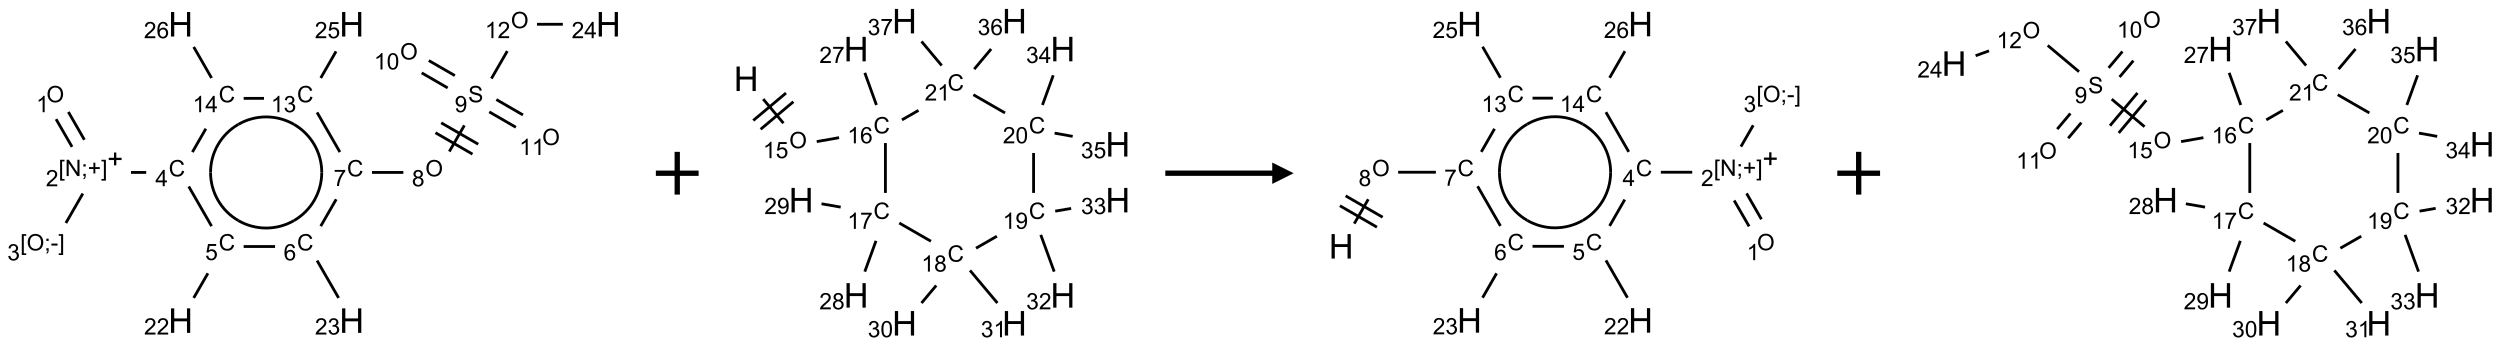 <?xml version="1.0" encoding="UTF-8"?>
<svg xmlns="http://www.w3.org/2000/svg" xmlns:xlink="http://www.w3.org/1999/xlink" width="1169" height="162" viewBox="0 0 1169 162">
<defs>
<g>
<g id="glyph-0-0">
<path d="M 1.332 0 L 1.332 -6.668 L 6.668 -6.668 L 6.668 0 Z M 1.5 -0.168 L 6.5 -0.168 L 6.5 -6.5 L 1.5 -6.5 Z M 1.5 -0.168 "/>
</g>
<g id="glyph-0-1">
<path d="M 0.516 -3.719 C 0.516 -4.984 0.855 -5.977 1.535 -6.695 C 2.215 -7.414 3.094 -7.77 4.172 -7.77 C 4.875 -7.77 5.512 -7.602 6.078 -7.266 C 6.645 -6.93 7.074 -6.461 7.371 -5.855 C 7.668 -5.254 7.816 -4.57 7.816 -3.809 C 7.816 -3.035 7.66 -2.34 7.348 -1.73 C 7.035 -1.117 6.594 -0.656 6.02 -0.34 C 5.449 -0.027 4.828 0.129 4.168 0.129 C 3.449 0.129 2.805 -0.043 2.238 -0.391 C 1.672 -0.738 1.246 -1.211 0.953 -1.812 C 0.66 -2.414 0.516 -3.047 0.516 -3.719 Z M 1.559 -3.703 C 1.559 -2.781 1.805 -2.059 2.301 -1.527 C 2.793 -1 3.414 -0.734 4.16 -0.734 C 4.922 -0.734 5.547 -1 6.039 -1.535 C 6.531 -2.07 6.777 -2.828 6.777 -3.812 C 6.777 -4.434 6.672 -4.977 6.461 -5.441 C 6.25 -5.902 5.945 -6.262 5.539 -6.52 C 5.133 -6.773 4.68 -6.902 4.176 -6.902 C 3.461 -6.902 2.848 -6.656 2.332 -6.164 C 1.816 -5.672 1.559 -4.852 1.559 -3.703 Z M 1.559 -3.703 "/>
</g>
<g id="glyph-0-2">
<path d="M 3.973 0 L 3.035 0 L 3.035 -5.973 C 2.809 -5.758 2.516 -5.543 2.148 -5.328 C 1.781 -5.113 1.453 -4.953 1.16 -4.844 L 1.16 -5.75 C 1.684 -5.996 2.145 -6.297 2.535 -6.645 C 2.93 -6.996 3.207 -7.336 3.371 -7.668 L 3.973 -7.668 Z M 3.973 0 "/>
</g>
<g id="glyph-0-3">
<path d="M 0.723 2.121 L 0.723 -7.637 L 2.793 -7.637 L 2.793 -6.859 L 1.66 -6.859 L 1.66 1.344 L 2.793 1.344 L 2.793 2.121 Z M 0.723 2.121 "/>
</g>
<g id="glyph-0-4">
<path d="M 0.812 0 L 0.812 -7.637 L 1.848 -7.637 L 5.859 -1.641 L 5.859 -7.637 L 6.828 -7.637 L 6.828 0 L 5.793 0 L 1.781 -6 L 1.781 0 Z M 0.812 0 "/>
</g>
<g id="glyph-0-5">
<path d="M 0.949 -4.465 L 0.949 -5.531 L 2.016 -5.531 L 2.016 -4.465 Z M 0.949 0 L 0.949 -1.066 L 2.016 -1.066 L 2.016 0 C 2.016 0.391 1.945 0.711 1.809 0.949 C 1.668 1.191 1.449 1.379 1.145 1.512 L 0.887 1.109 C 1.082 1.023 1.23 0.895 1.324 0.727 C 1.418 0.559 1.469 0.316 1.48 0 Z M 0.949 0 "/>
</g>
<g id="glyph-0-6">
<path d="M 2.672 -1.234 L 2.672 -3.328 L 0.594 -3.328 L 0.594 -4.203 L 2.672 -4.203 L 2.672 -6.281 L 3.559 -6.281 L 3.559 -4.203 L 5.637 -4.203 L 5.637 -3.328 L 3.559 -3.328 L 3.559 -1.234 Z M 2.672 -1.234 "/>
</g>
<g id="glyph-0-7">
<path d="M 2.27 2.121 L 0.203 2.121 L 0.203 1.344 L 1.332 1.344 L 1.332 -6.859 L 0.203 -6.859 L 0.203 -7.637 L 2.27 -7.637 Z M 2.27 2.121 "/>
</g>
<g id="glyph-0-8">
<path d="M 5.371 -0.902 L 5.371 0 L 0.324 0 C 0.316 -0.227 0.352 -0.441 0.434 -0.652 C 0.562 -0.996 0.766 -1.332 1.051 -1.668 C 1.332 -2 1.742 -2.387 2.277 -2.824 C 3.105 -3.504 3.668 -4.043 3.957 -4.441 C 4.25 -4.84 4.395 -5.215 4.395 -5.566 C 4.395 -5.938 4.262 -6.254 3.996 -6.508 C 3.73 -6.762 3.387 -6.891 2.957 -6.891 C 2.508 -6.891 2.145 -6.754 1.875 -6.484 C 1.605 -6.215 1.469 -5.84 1.465 -5.359 L 0.5 -5.457 C 0.566 -6.176 0.812 -6.727 1.246 -7.102 C 1.676 -7.477 2.254 -7.668 2.98 -7.668 C 3.711 -7.668 4.293 -7.465 4.719 -7.059 C 5.145 -6.652 5.359 -6.148 5.359 -5.547 C 5.359 -5.242 5.297 -4.941 5.172 -4.645 C 5.047 -4.352 4.84 -4.039 4.551 -3.715 C 4.262 -3.387 3.777 -2.938 3.105 -2.371 C 2.543 -1.898 2.18 -1.578 2.02 -1.41 C 1.859 -1.242 1.73 -1.07 1.625 -0.902 Z M 5.371 -0.902 "/>
</g>
<g id="glyph-0-9">
<path d="M 0.34 -2.293 L 0.34 -3.234 L 3.219 -3.234 L 3.219 -2.293 Z M 0.34 -2.293 "/>
</g>
<g id="glyph-0-10">
<path d="M 0.449 -2.016 L 1.387 -2.141 C 1.492 -1.609 1.676 -1.227 1.934 -0.992 C 2.191 -0.758 2.508 -0.641 2.879 -0.641 C 3.32 -0.641 3.695 -0.793 3.996 -1.098 C 4.301 -1.402 4.453 -1.781 4.453 -2.234 C 4.453 -2.664 4.312 -3.02 4.031 -3.301 C 3.75 -3.578 3.391 -3.719 2.957 -3.719 C 2.781 -3.719 2.562 -3.684 2.297 -3.613 L 2.402 -4.438 C 2.465 -4.43 2.516 -4.426 2.551 -4.426 C 2.949 -4.426 3.312 -4.531 3.629 -4.738 C 3.949 -4.949 4.109 -5.27 4.109 -5.703 C 4.109 -6.047 3.992 -6.332 3.762 -6.559 C 3.527 -6.785 3.227 -6.895 2.859 -6.895 C 2.496 -6.895 2.191 -6.781 1.949 -6.551 C 1.707 -6.324 1.547 -5.98 1.48 -5.52 L 0.543 -5.688 C 0.656 -6.316 0.918 -6.805 1.324 -7.148 C 1.73 -7.492 2.234 -7.668 2.84 -7.668 C 3.254 -7.668 3.641 -7.578 3.988 -7.398 C 4.34 -7.219 4.609 -6.977 4.793 -6.668 C 4.98 -6.359 5.074 -6.031 5.074 -5.684 C 5.074 -5.352 4.984 -5.051 4.809 -4.781 C 4.629 -4.512 4.367 -4.297 4.02 -4.137 C 4.473 -4.031 4.824 -3.816 5.074 -3.488 C 5.324 -3.16 5.449 -2.75 5.449 -2.254 C 5.449 -1.59 5.203 -1.023 4.719 -0.559 C 4.234 -0.098 3.617 0.137 2.875 0.137 C 2.203 0.137 1.648 -0.062 1.207 -0.465 C 0.762 -0.863 0.512 -1.379 0.449 -2.016 Z M 0.449 -2.016 "/>
</g>
<g id="glyph-0-11">
<path d="M 6.27 -2.676 L 7.281 -2.422 C 7.07 -1.594 6.688 -0.961 6.137 -0.523 C 5.586 -0.086 4.914 0.129 4.121 0.129 C 3.297 0.129 2.629 -0.039 2.113 -0.371 C 1.598 -0.707 1.203 -1.191 0.934 -1.828 C 0.664 -2.465 0.531 -3.145 0.531 -3.875 C 0.531 -4.672 0.684 -5.363 0.988 -5.957 C 1.293 -6.547 1.723 -6.996 2.285 -7.305 C 2.844 -7.613 3.461 -7.766 4.137 -7.766 C 4.898 -7.766 5.543 -7.57 6.062 -7.184 C 6.582 -6.793 6.945 -6.246 7.152 -5.543 L 6.156 -5.309 C 5.98 -5.863 5.723 -6.266 5.387 -6.52 C 5.051 -6.773 4.625 -6.902 4.113 -6.902 C 3.527 -6.902 3.039 -6.762 2.645 -6.48 C 2.25 -6.199 1.973 -5.82 1.812 -5.348 C 1.652 -4.871 1.574 -4.383 1.574 -3.879 C 1.574 -3.23 1.668 -2.664 1.855 -2.18 C 2.047 -1.695 2.34 -1.332 2.738 -1.094 C 3.137 -0.855 3.57 -0.734 4.035 -0.734 C 4.602 -0.734 5.082 -0.898 5.473 -1.223 C 5.867 -1.551 6.133 -2.035 6.27 -2.676 Z M 6.27 -2.676 "/>
</g>
<g id="glyph-0-12">
<path d="M 3.449 0 L 3.449 -1.828 L 0.137 -1.828 L 0.137 -2.688 L 3.621 -7.637 L 4.387 -7.637 L 4.387 -2.688 L 5.418 -2.688 L 5.418 -1.828 L 4.387 -1.828 L 4.387 0 Z M 3.449 -2.688 L 3.449 -6.129 L 1.059 -2.688 Z M 3.449 -2.688 "/>
</g>
<g id="glyph-0-13">
<path d="M 0.441 -2 L 1.426 -2.082 C 1.5 -1.605 1.668 -1.242 1.934 -1.004 C 2.199 -0.762 2.52 -0.641 2.895 -0.641 C 3.348 -0.641 3.73 -0.812 4.043 -1.152 C 4.355 -1.492 4.512 -1.941 4.512 -2.504 C 4.512 -3.039 4.359 -3.461 4.059 -3.77 C 3.758 -4.078 3.367 -4.234 2.879 -4.234 C 2.578 -4.234 2.305 -4.164 2.062 -4.027 C 1.82 -3.891 1.629 -3.715 1.488 -3.496 L 0.609 -3.609 L 1.348 -7.531 L 5.145 -7.531 L 5.145 -6.637 L 2.098 -6.637 L 1.688 -4.582 C 2.145 -4.902 2.625 -5.062 3.129 -5.062 C 3.797 -5.062 4.359 -4.832 4.816 -4.371 C 5.277 -3.91 5.504 -3.312 5.504 -2.59 C 5.504 -1.898 5.305 -1.301 4.902 -0.797 C 4.41 -0.18 3.742 0.129 2.895 0.129 C 2.199 0.129 1.633 -0.062 1.195 -0.453 C 0.758 -0.844 0.504 -1.359 0.441 -2 Z M 0.441 -2 "/>
</g>
<g id="glyph-0-14">
<path d="M 5.309 -5.766 L 4.375 -5.691 C 4.293 -6.059 4.172 -6.328 4.02 -6.496 C 3.766 -6.762 3.453 -6.895 3.082 -6.895 C 2.785 -6.895 2.523 -6.812 2.297 -6.645 C 2 -6.43 1.77 -6.117 1.598 -5.703 C 1.43 -5.289 1.34 -4.703 1.332 -3.938 C 1.559 -4.281 1.836 -4.535 2.16 -4.703 C 2.488 -4.871 2.828 -4.953 3.188 -4.953 C 3.812 -4.953 4.344 -4.723 4.785 -4.262 C 5.223 -3.801 5.441 -3.207 5.441 -2.48 C 5.441 -2 5.34 -1.555 5.133 -1.145 C 4.926 -0.73 4.641 -0.418 4.281 -0.199 C 3.922 0.02 3.512 0.129 3.051 0.129 C 2.27 0.129 1.633 -0.156 1.141 -0.73 C 0.648 -1.305 0.402 -2.254 0.402 -3.574 C 0.402 -5.051 0.672 -6.121 1.219 -6.793 C 1.695 -7.375 2.336 -7.668 3.141 -7.668 C 3.742 -7.668 4.234 -7.5 4.617 -7.16 C 5 -6.824 5.23 -6.359 5.309 -5.766 Z M 1.48 -2.473 C 1.48 -2.152 1.547 -1.844 1.684 -1.547 C 1.82 -1.25 2.016 -1.027 2.262 -0.871 C 2.508 -0.719 2.766 -0.641 3.035 -0.641 C 3.434 -0.641 3.773 -0.801 4.059 -1.121 C 4.344 -1.441 4.484 -1.875 4.484 -2.422 C 4.484 -2.949 4.344 -3.367 4.062 -3.668 C 3.781 -3.973 3.426 -4.125 3 -4.125 C 2.578 -4.125 2.219 -3.973 1.922 -3.668 C 1.625 -3.363 1.48 -2.969 1.48 -2.473 Z M 1.48 -2.473 "/>
</g>
<g id="glyph-0-15">
<path d="M 0.504 -6.637 L 0.504 -7.535 L 5.449 -7.535 L 5.449 -6.809 C 4.961 -6.289 4.48 -5.602 4.004 -4.746 C 3.527 -3.887 3.156 -3.004 2.895 -2.098 C 2.707 -1.461 2.59 -0.762 2.535 0 L 1.574 0 C 1.582 -0.602 1.703 -1.328 1.926 -2.176 C 2.152 -3.027 2.477 -3.848 2.898 -4.637 C 3.32 -5.426 3.77 -6.094 4.246 -6.637 Z M 0.504 -6.637 "/>
</g>
<g id="glyph-0-16">
<path d="M 1.887 -4.141 C 1.496 -4.281 1.207 -4.484 1.02 -4.75 C 0.832 -5.016 0.738 -5.328 0.738 -5.699 C 0.738 -6.254 0.938 -6.719 1.34 -7.098 C 1.738 -7.477 2.27 -7.668 2.934 -7.668 C 3.598 -7.668 4.137 -7.473 4.543 -7.086 C 4.949 -6.699 5.152 -6.227 5.152 -5.672 C 5.152 -5.316 5.059 -5.008 4.871 -4.746 C 4.688 -4.484 4.406 -4.281 4.027 -4.141 C 4.496 -3.988 4.852 -3.742 5.098 -3.402 C 5.34 -3.062 5.465 -2.656 5.465 -2.184 C 5.465 -1.531 5.234 -0.98 4.77 -0.535 C 4.309 -0.09 3.703 0.129 2.949 0.129 C 2.195 0.129 1.586 -0.094 1.125 -0.539 C 0.664 -0.984 0.434 -1.543 0.434 -2.207 C 0.434 -2.703 0.559 -3.121 0.809 -3.457 C 1.062 -3.793 1.422 -4.02 1.887 -4.141 Z M 1.699 -5.73 C 1.699 -5.367 1.812 -5.074 2.047 -4.844 C 2.281 -4.613 2.582 -4.5 2.953 -4.5 C 3.312 -4.5 3.609 -4.613 3.84 -4.84 C 4.07 -5.066 4.188 -5.348 4.188 -5.676 C 4.188 -6.02 4.07 -6.309 3.832 -6.543 C 3.594 -6.777 3.297 -6.895 2.941 -6.895 C 2.586 -6.895 2.289 -6.781 2.051 -6.551 C 1.816 -6.324 1.699 -6.047 1.699 -5.73 Z M 1.395 -2.203 C 1.395 -1.938 1.461 -1.676 1.586 -1.426 C 1.711 -1.176 1.902 -0.984 2.152 -0.848 C 2.402 -0.711 2.672 -0.641 2.957 -0.641 C 3.406 -0.641 3.777 -0.785 4.066 -1.074 C 4.359 -1.363 4.504 -1.727 4.504 -2.172 C 4.504 -2.625 4.355 -2.996 4.055 -3.293 C 3.754 -3.586 3.379 -3.734 2.926 -3.734 C 2.484 -3.734 2.121 -3.59 1.832 -3.297 C 1.543 -3.004 1.395 -2.641 1.395 -2.203 Z M 1.395 -2.203 "/>
</g>
<g id="glyph-0-17">
<path d="M 0.48 -2.453 L 1.434 -2.535 C 1.477 -2.152 1.582 -1.84 1.746 -1.598 C 1.91 -1.352 2.168 -1.152 2.516 -1.004 C 2.863 -0.852 3.254 -0.777 3.688 -0.777 C 4.074 -0.777 4.414 -0.832 4.707 -0.949 C 5.004 -1.062 5.223 -1.219 5.367 -1.418 C 5.512 -1.617 5.582 -1.836 5.582 -2.074 C 5.582 -2.312 5.516 -2.523 5.375 -2.699 C 5.234 -2.879 5.008 -3.031 4.688 -3.152 C 4.484 -3.23 4.031 -3.355 3.328 -3.523 C 2.625 -3.691 2.137 -3.852 1.855 -4 C 1.488 -4.191 1.219 -4.43 1.039 -4.711 C 0.859 -4.992 0.77 -5.312 0.77 -5.66 C 0.77 -6.047 0.879 -6.406 1.098 -6.742 C 1.316 -7.078 1.637 -7.332 2.059 -7.504 C 2.477 -7.68 2.945 -7.766 3.457 -7.766 C 4.023 -7.766 4.523 -7.676 4.957 -7.492 C 5.387 -7.309 5.719 -7.043 5.953 -6.688 C 6.188 -6.332 6.312 -5.934 6.328 -5.484 L 5.359 -5.41 C 5.309 -5.895 5.133 -6.258 4.832 -6.504 C 4.531 -6.75 4.086 -6.875 3.5 -6.875 C 2.891 -6.875 2.445 -6.762 2.164 -6.539 C 1.883 -6.316 1.746 -6.047 1.746 -5.73 C 1.746 -5.457 1.844 -5.23 2.043 -5.051 C 2.238 -4.875 2.742 -4.695 3.566 -4.508 C 4.387 -4.32 4.949 -4.16 5.254 -4.02 C 5.699 -3.816 6.027 -3.555 6.238 -3.242 C 6.449 -2.93 6.559 -2.566 6.559 -2.156 C 6.559 -1.75 6.441 -1.367 6.207 -1.008 C 5.977 -0.648 5.641 -0.367 5.207 -0.168 C 4.77 0.031 4.281 0.129 3.734 0.129 C 3.043 0.129 2.465 0.031 1.996 -0.172 C 1.531 -0.375 1.164 -0.676 0.898 -1.082 C 0.633 -1.484 0.492 -1.941 0.48 -2.453 Z M 0.48 -2.453 "/>
</g>
<g id="glyph-0-18">
<path d="M 0.582 -1.766 L 1.484 -1.848 C 1.562 -1.426 1.707 -1.117 1.922 -0.926 C 2.137 -0.734 2.414 -0.641 2.75 -0.641 C 3.039 -0.641 3.289 -0.707 3.508 -0.84 C 3.727 -0.973 3.902 -1.148 4.043 -1.367 C 4.18 -1.586 4.297 -1.887 4.391 -2.262 C 4.484 -2.637 4.531 -3.016 4.531 -3.406 C 4.531 -3.449 4.531 -3.512 4.527 -3.594 C 4.34 -3.297 4.082 -3.055 3.758 -2.867 C 3.434 -2.68 3.082 -2.59 2.703 -2.59 C 2.07 -2.59 1.535 -2.816 1.098 -3.277 C 0.66 -3.734 0.441 -4.34 0.441 -5.09 C 0.441 -5.863 0.672 -6.484 1.129 -6.957 C 1.586 -7.43 2.156 -7.668 2.844 -7.668 C 3.34 -7.668 3.793 -7.531 4.207 -7.266 C 4.617 -7 4.93 -6.617 5.145 -6.121 C 5.355 -5.629 5.465 -4.91 5.465 -3.973 C 5.465 -2.996 5.359 -2.223 5.145 -1.645 C 4.934 -1.066 4.617 -0.625 4.199 -0.324 C 3.781 -0.02 3.293 0.129 2.73 0.129 C 2.133 0.129 1.645 -0.035 1.266 -0.367 C 0.887 -0.699 0.66 -1.164 0.582 -1.766 Z M 4.422 -5.137 C 4.422 -5.676 4.277 -6.102 3.992 -6.418 C 3.707 -6.734 3.359 -6.891 2.957 -6.891 C 2.543 -6.891 2.18 -6.719 1.871 -6.379 C 1.562 -6.039 1.406 -5.598 1.406 -5.059 C 1.406 -4.57 1.555 -4.176 1.848 -3.871 C 2.141 -3.566 2.5 -3.418 2.934 -3.418 C 3.367 -3.418 3.723 -3.57 4.004 -3.871 C 4.281 -4.176 4.422 -4.598 4.422 -5.137 Z M 4.422 -5.137 "/>
</g>
<g id="glyph-0-19">
<path d="M 0.441 -3.766 C 0.441 -4.668 0.535 -5.395 0.723 -5.945 C 0.906 -6.496 1.184 -6.922 1.551 -7.219 C 1.918 -7.516 2.375 -7.668 2.934 -7.668 C 3.344 -7.668 3.703 -7.586 4.012 -7.418 C 4.32 -7.254 4.574 -7.016 4.777 -6.707 C 4.977 -6.395 5.137 -6.016 5.25 -5.57 C 5.363 -5.125 5.422 -4.523 5.422 -3.766 C 5.422 -2.871 5.328 -2.148 5.145 -1.598 C 4.961 -1.047 4.688 -0.621 4.32 -0.32 C 3.953 -0.02 3.492 0.129 2.934 0.129 C 2.195 0.129 1.617 -0.133 1.199 -0.66 C 0.695 -1.297 0.441 -2.332 0.441 -3.766 Z M 1.406 -3.766 C 1.406 -2.512 1.555 -1.68 1.848 -1.262 C 2.141 -0.848 2.5 -0.641 2.934 -0.641 C 3.363 -0.641 3.727 -0.848 4.02 -1.266 C 4.312 -1.684 4.457 -2.516 4.457 -3.766 C 4.457 -5.023 4.312 -5.859 4.02 -6.27 C 3.727 -6.684 3.359 -6.891 2.922 -6.891 C 2.492 -6.891 2.148 -6.707 1.891 -6.344 C 1.566 -5.879 1.406 -5.02 1.406 -3.766 Z M 1.406 -3.766 "/>
</g>
<g id="glyph-1-0">
<path d="M 2 0 L 2 -10 L 10 -10 L 10 0 Z M 2.25 -0.25 L 9.75 -0.25 L 9.75 -9.75 L 2.25 -9.75 Z M 2.25 -0.25 "/>
</g>
<g id="glyph-1-1">
<path d="M 1.281 0 L 1.281 -11.453 L 2.797 -11.453 L 2.797 -6.75 L 8.75 -6.75 L 8.75 -11.453 L 10.266 -11.453 L 10.266 0 L 8.75 0 L 8.75 -5.398 L 2.797 -5.398 L 2.797 0 Z M 1.281 0 "/>
</g>
</g>
</defs>
<path fill="none" stroke-width="0.033" stroke-linecap="butt" stroke-linejoin="miter" stroke="rgb(0%, 0%, 0%)" stroke-opacity="1" stroke-miterlimit="10" d="M 0.044 1.109 L 0.231 1.433 " transform="matrix(40, 0, 0, 40, 24.453, 11.352)"/>
<path fill="none" stroke-width="0.033" stroke-linecap="butt" stroke-linejoin="miter" stroke="rgb(0%, 0%, 0%)" stroke-opacity="1" stroke-miterlimit="10" d="M 0.188 1.025 L 0.375 1.35 " transform="matrix(40, 0, 0, 40, 24.453, 11.352)"/>
<path fill="none" stroke-width="0.033" stroke-linecap="butt" stroke-linejoin="miter" stroke="rgb(0%, 0%, 0%)" stroke-opacity="1" stroke-miterlimit="10" d="M 0.357 1.979 L 0.159 2.323 " transform="matrix(40, 0, 0, 40, 24.453, 11.352)"/>
<path fill="none" stroke-width="0.033" stroke-linecap="butt" stroke-linejoin="miter" stroke="rgb(0%, 0%, 0%)" stroke-opacity="1" stroke-miterlimit="10" d="M 0.92 1.732 L 1.098 1.732 " transform="matrix(40, 0, 0, 40, 24.453, 11.352)"/>
<path fill="none" stroke-width="0.033" stroke-linecap="butt" stroke-linejoin="miter" stroke="rgb(0%, 0%, 0%)" stroke-opacity="1" stroke-miterlimit="10" d="M 1.595 1.896 L 1.862 2.36 " transform="matrix(40, 0, 0, 40, 24.453, 11.352)"/>
<path fill="none" stroke-width="0.033" stroke-linecap="butt" stroke-linejoin="miter" stroke="rgb(0%, 0%, 0%)" stroke-opacity="1" stroke-miterlimit="10" d="M 1.819 2.911 L 1.653 3.199 " transform="matrix(40, 0, 0, 40, 24.453, 11.352)"/>
<path fill="none" stroke-width="0.033" stroke-linecap="butt" stroke-linejoin="miter" stroke="rgb(0%, 0%, 0%)" stroke-opacity="1" stroke-miterlimit="10" d="M 2.237 2.598 L 2.604 2.598 " transform="matrix(40, 0, 0, 40, 24.453, 11.352)"/>
<path fill="none" stroke-width="0.033" stroke-linecap="butt" stroke-linejoin="miter" stroke="rgb(0%, 0%, 0%)" stroke-opacity="1" stroke-miterlimit="10" d="M 3.095 2.762 L 3.347 3.199 " transform="matrix(40, 0, 0, 40, 24.453, 11.352)"/>
<path fill="none" stroke-width="0.033" stroke-linecap="butt" stroke-linejoin="miter" stroke="rgb(0%, 0%, 0%)" stroke-opacity="1" stroke-miterlimit="10" d="M 3.138 2.36 L 3.319 2.046 " transform="matrix(40, 0, 0, 40, 24.453, 11.352)"/>
<path fill="none" stroke-width="0.033" stroke-linecap="butt" stroke-linejoin="miter" stroke="rgb(0%, 0%, 0%)" stroke-opacity="1" stroke-miterlimit="10" d="M 3.737 1.732 L 4.104 1.732 " transform="matrix(40, 0, 0, 40, 24.453, 11.352)"/>
<path fill="none" stroke-width="0.033" stroke-linecap="butt" stroke-linejoin="miter" stroke="rgb(0%, 0%, 0%)" stroke-opacity="1" stroke-miterlimit="10" d="M 4.641 1.488 L 4.817 1.182 " transform="matrix(40, 0, 0, 40, 24.453, 11.352)"/>
<path fill="none" stroke-width="0.033" stroke-linecap="butt" stroke-linejoin="miter" stroke="rgb(0%, 0%, 0%)" stroke-opacity="1" stroke-miterlimit="10" d="M 4.979 1.402 L 4.546 1.152 " transform="matrix(40, 0, 0, 40, 24.453, 11.352)"/>
<path fill="none" stroke-width="0.033" stroke-linecap="butt" stroke-linejoin="miter" stroke="rgb(0%, 0%, 0%)" stroke-opacity="1" stroke-miterlimit="10" d="M 4.912 1.518 L 4.479 1.268 " transform="matrix(40, 0, 0, 40, 24.453, 11.352)"/>
<path fill="none" stroke-width="0.033" stroke-linecap="butt" stroke-linejoin="miter" stroke="rgb(0%, 0%, 0%)" stroke-opacity="1" stroke-miterlimit="10" d="M 4.706 0.6 L 4.401 0.424 " transform="matrix(40, 0, 0, 40, 24.453, 11.352)"/>
<path fill="none" stroke-width="0.033" stroke-linecap="butt" stroke-linejoin="miter" stroke="rgb(0%, 0%, 0%)" stroke-opacity="1" stroke-miterlimit="10" d="M 4.622 0.744 L 4.318 0.568 " transform="matrix(40, 0, 0, 40, 24.453, 11.352)"/>
<path fill="none" stroke-width="0.033" stroke-linecap="butt" stroke-linejoin="miter" stroke="rgb(0%, 0%, 0%)" stroke-opacity="1" stroke-miterlimit="10" d="M 5.108 1.024 L 5.419 1.204 " transform="matrix(40, 0, 0, 40, 24.453, 11.352)"/>
<path fill="none" stroke-width="0.033" stroke-linecap="butt" stroke-linejoin="miter" stroke="rgb(0%, 0%, 0%)" stroke-opacity="1" stroke-miterlimit="10" d="M 5.191 0.88 L 5.502 1.06 " transform="matrix(40, 0, 0, 40, 24.453, 11.352)"/>
<path fill="none" stroke-width="0.033" stroke-linecap="butt" stroke-linejoin="miter" stroke="rgb(0%, 0%, 0%)" stroke-opacity="1" stroke-miterlimit="10" d="M 5.133 0.635 L 5.319 0.313 " transform="matrix(40, 0, 0, 40, 24.453, 11.352)"/>
<path fill="none" stroke-width="0.033" stroke-linecap="butt" stroke-linejoin="miter" stroke="rgb(0%, 0%, 0%)" stroke-opacity="1" stroke-miterlimit="10" d="M 5.666 0 L 5.968 0 " transform="matrix(40, 0, 0, 40, 24.453, 11.352)"/>
<path fill="none" stroke-width="0.033" stroke-linecap="butt" stroke-linejoin="miter" stroke="rgb(0%, 0%, 0%)" stroke-opacity="1" stroke-miterlimit="10" d="M 3.362 1.494 L 3.095 1.03 " transform="matrix(40, 0, 0, 40, 24.453, 11.352)"/>
<path fill="none" stroke-width="0.033" stroke-linecap="butt" stroke-linejoin="miter" stroke="rgb(0%, 0%, 0%)" stroke-opacity="1" stroke-miterlimit="10" d="M 3.138 0.628 L 3.317 0.317 " transform="matrix(40, 0, 0, 40, 24.453, 11.352)"/>
<path fill="none" stroke-width="0.033" stroke-linecap="butt" stroke-linejoin="miter" stroke="rgb(0%, 0%, 0%)" stroke-opacity="1" stroke-miterlimit="10" d="M 2.475 0.866 L 2.237 0.866 " transform="matrix(40, 0, 0, 40, 24.453, 11.352)"/>
<path fill="none" stroke-width="0.033" stroke-linecap="butt" stroke-linejoin="miter" stroke="rgb(0%, 0%, 0%)" stroke-opacity="1" stroke-miterlimit="10" d="M 1.795 1.221 L 1.638 1.494 " transform="matrix(40, 0, 0, 40, 24.453, 11.352)"/>
<path fill="none" stroke-width="0.033" stroke-linecap="butt" stroke-linejoin="miter" stroke="rgb(0%, 0%, 0%)" stroke-opacity="1" stroke-miterlimit="10" d="M 1.862 0.628 L 1.653 0.265 " transform="matrix(40, 0, 0, 40, 24.453, 11.352)"/>
<path fill="none" stroke-width="0.033" stroke-linecap="butt" stroke-linejoin="miter" stroke="rgb(0%, 0%, 0%)" stroke-opacity="1" stroke-miterlimit="10" d="M 2.175 2.295 C 1.974 2.179 1.85 1.964 1.85 1.732 " transform="matrix(40, 0, 0, 40, 24.453, 11.352)"/>
<path fill="none" stroke-width="0.033" stroke-linecap="butt" stroke-linejoin="miter" stroke="rgb(0%, 0%, 0%)" stroke-opacity="1" stroke-miterlimit="10" d="M 2.825 2.295 C 2.624 2.411 2.376 2.411 2.175 2.295 " transform="matrix(40, 0, 0, 40, 24.453, 11.352)"/>
<path fill="none" stroke-width="0.033" stroke-linecap="butt" stroke-linejoin="miter" stroke="rgb(0%, 0%, 0%)" stroke-opacity="1" stroke-miterlimit="10" d="M 3.15 1.732 C 3.15 1.964 3.026 2.179 2.825 2.295 " transform="matrix(40, 0, 0, 40, 24.453, 11.352)"/>
<path fill="none" stroke-width="0.033" stroke-linecap="butt" stroke-linejoin="miter" stroke="rgb(0%, 0%, 0%)" stroke-opacity="1" stroke-miterlimit="10" d="M 2.825 1.17 C 3.026 1.286 3.15 1.5 3.15 1.732 " transform="matrix(40, 0, 0, 40, 24.453, 11.352)"/>
<path fill="none" stroke-width="0.033" stroke-linecap="butt" stroke-linejoin="miter" stroke="rgb(0%, 0%, 0%)" stroke-opacity="1" stroke-miterlimit="10" d="M 2.175 1.17 C 2.376 1.054 2.624 1.054 2.825 1.17 " transform="matrix(40, 0, 0, 40, 24.453, 11.352)"/>
<path fill="none" stroke-width="0.033" stroke-linecap="butt" stroke-linejoin="miter" stroke="rgb(0%, 0%, 0%)" stroke-opacity="1" stroke-miterlimit="10" d="M 1.85 1.732 C 1.85 1.5 1.974 1.286 2.175 1.17 " transform="matrix(40, 0, 0, 40, 24.453, 11.352)"/>
<g fill="rgb(0%, 0%, 0%)" fill-opacity="1">
<use xlink:href="#glyph-0-1" x="21.699" y="47.84"/>
</g>
<g fill="rgb(0%, 0%, 0%)" fill-opacity="1">
<use xlink:href="#glyph-0-2" x="16.906" y="52.473"/>
</g>
<g fill="rgb(0%, 0%, 0%)" fill-opacity="1">
<use xlink:href="#glyph-0-3" x="27.383" y="82.344"/>
<use xlink:href="#glyph-0-4" x="30.346" y="82.344"/>
<use xlink:href="#glyph-0-5" x="38.049" y="82.344"/>
<use xlink:href="#glyph-0-6" x="41.013" y="82.344"/>
<use xlink:href="#glyph-0-7" x="47.242" y="82.344"/>
</g>
<g fill="rgb(0%, 0%, 0%)" fill-opacity="1">
<use xlink:href="#glyph-0-8" x="21.406" y="87.113"/>
</g>
<path fill-rule="nonzero" fill="rgb(0%, 0%, 0%)" fill-opacity="1" d="M 50.848 73.773 L 53.312 73.773 L 53.312 71.309 L 54.379 71.309 L 54.379 73.773 L 56.844 73.773 L 56.844 74.84 L 54.379 74.84 L 54.379 77.305 L 53.312 77.305 L 53.312 74.84 L 50.848 74.84 "/>
<g fill="rgb(0%, 0%, 0%)" fill-opacity="1">
<use xlink:href="#glyph-0-3" x="9.469" y="117.125"/>
<use xlink:href="#glyph-0-1" x="12.432" y="117.125"/>
<use xlink:href="#glyph-0-5" x="20.729" y="117.125"/>
<use xlink:href="#glyph-0-9" x="23.693" y="117.125"/>
<use xlink:href="#glyph-0-7" x="27.245" y="117.125"/>
</g>
<g fill="rgb(0%, 0%, 0%)" fill-opacity="1">
<use xlink:href="#glyph-0-10" x="3.41" y="121.754"/>
</g>
<g fill="rgb(0%, 0%, 0%)" fill-opacity="1">
<use xlink:href="#glyph-0-11" x="78.859" y="82.477"/>
</g>
<g fill="rgb(0%, 0%, 0%)" fill-opacity="1">
<use xlink:href="#glyph-0-12" x="72.641" y="87.082"/>
</g>
<g fill="rgb(0%, 0%, 0%)" fill-opacity="1">
<use xlink:href="#glyph-0-11" x="102.234" y="117.121"/>
</g>
<g fill="rgb(0%, 0%, 0%)" fill-opacity="1">
<use xlink:href="#glyph-0-13" x="95.926" y="121.621"/>
</g>
<g fill="rgb(0%, 0%, 0%)" fill-opacity="1">
<use xlink:href="#glyph-1-1" x="78.68" y="155.645"/>
</g>
<g fill="rgb(0%, 0%, 0%)" fill-opacity="1">
<use xlink:href="#glyph-0-8" x="67.328" y="156.434"/>
<use xlink:href="#glyph-0-8" x="73.26" y="156.434"/>
</g>
<g fill="rgb(0%, 0%, 0%)" fill-opacity="1">
<use xlink:href="#glyph-0-11" x="138.859" y="117.121"/>
</g>
<g fill="rgb(0%, 0%, 0%)" fill-opacity="1">
<use xlink:href="#glyph-0-14" x="132.613" y="121.754"/>
</g>
<g fill="rgb(0%, 0%, 0%)" fill-opacity="1">
<use xlink:href="#glyph-1-1" x="158.68" y="155.645"/>
</g>
<g fill="rgb(0%, 0%, 0%)" fill-opacity="1">
<use xlink:href="#glyph-0-8" x="147.25" y="156.434"/>
<use xlink:href="#glyph-0-10" x="153.182" y="156.434"/>
</g>
<g fill="rgb(0%, 0%, 0%)" fill-opacity="1">
<use xlink:href="#glyph-0-11" x="162.234" y="82.477"/>
</g>
<g fill="rgb(0%, 0%, 0%)" fill-opacity="1">
<use xlink:href="#glyph-0-15" x="155.984" y="86.984"/>
</g>
<g fill="rgb(0%, 0%, 0%)" fill-opacity="1">
<use xlink:href="#glyph-0-1" x="198.875" y="82.48"/>
</g>
<g fill="rgb(0%, 0%, 0%)" fill-opacity="1">
<use xlink:href="#glyph-0-16" x="192.594" y="87.113"/>
</g>
<g fill="rgb(0%, 0%, 0%)" fill-opacity="1">
<use xlink:href="#glyph-0-17" x="218.91" y="47.836"/>
</g>
<g fill="rgb(0%, 0%, 0%)" fill-opacity="1">
<use xlink:href="#glyph-0-18" x="212.594" y="52.473"/>
</g>
<g fill="rgb(0%, 0%, 0%)" fill-opacity="1">
<use xlink:href="#glyph-0-1" x="187.059" y="27.84"/>
</g>
<g fill="rgb(0%, 0%, 0%)" fill-opacity="1">
<use xlink:href="#glyph-0-2" x="174.883" y="32.473"/>
<use xlink:href="#glyph-0-19" x="180.815" y="32.473"/>
</g>
<g fill="rgb(0%, 0%, 0%)" fill-opacity="1">
<use xlink:href="#glyph-0-1" x="253.516" y="67.84"/>
</g>
<g fill="rgb(0%, 0%, 0%)" fill-opacity="1">
<use xlink:href="#glyph-0-2" x="242.789" y="72.473"/>
<use xlink:href="#glyph-0-2" x="248.721" y="72.473"/>
</g>
<g fill="rgb(0%, 0%, 0%)" fill-opacity="1">
<use xlink:href="#glyph-0-1" x="238.875" y="13.199"/>
</g>
<g fill="rgb(0%, 0%, 0%)" fill-opacity="1">
<use xlink:href="#glyph-0-2" x="226.754" y="17.832"/>
<use xlink:href="#glyph-0-8" x="232.686" y="17.832"/>
</g>
<g fill="rgb(0%, 0%, 0%)" fill-opacity="1">
<use xlink:href="#glyph-1-1" x="278.68" y="17.078"/>
</g>
<g fill="rgb(0%, 0%, 0%)" fill-opacity="1">
<use xlink:href="#glyph-0-8" x="267.281" y="17.871"/>
<use xlink:href="#glyph-0-12" x="273.214" y="17.871"/>
</g>
<g fill="rgb(0%, 0%, 0%)" fill-opacity="1">
<use xlink:href="#glyph-0-11" x="138.859" y="47.836"/>
</g>
<g fill="rgb(0%, 0%, 0%)" fill-opacity="1">
<use xlink:href="#glyph-0-2" x="126.676" y="52.473"/>
<use xlink:href="#glyph-0-10" x="132.608" y="52.473"/>
</g>
<g fill="rgb(0%, 0%, 0%)" fill-opacity="1">
<use xlink:href="#glyph-1-1" x="158.68" y="17.078"/>
</g>
<g fill="rgb(0%, 0%, 0%)" fill-opacity="1">
<use xlink:href="#glyph-0-8" x="147.191" y="17.871"/>
<use xlink:href="#glyph-0-13" x="153.124" y="17.871"/>
</g>
<g fill="rgb(0%, 0%, 0%)" fill-opacity="1">
<use xlink:href="#glyph-0-11" x="102.234" y="47.836"/>
</g>
<g fill="rgb(0%, 0%, 0%)" fill-opacity="1">
<use xlink:href="#glyph-0-2" x="90.082" y="52.473"/>
<use xlink:href="#glyph-0-12" x="96.014" y="52.473"/>
</g>
<g fill="rgb(0%, 0%, 0%)" fill-opacity="1">
<use xlink:href="#glyph-1-1" x="78.68" y="17.078"/>
</g>
<g fill="rgb(0%, 0%, 0%)" fill-opacity="1">
<use xlink:href="#glyph-0-8" x="67.254" y="17.871"/>
<use xlink:href="#glyph-0-14" x="73.186" y="17.871"/>
</g>
<path fill="none" stroke-width="0.062" stroke-linecap="butt" stroke-linejoin="miter" stroke="rgb(0%, 0%, 0%)" stroke-opacity="1" stroke-miterlimit="10" d="M -0 0 L 0.5 0 M 0.25 -0.25 L 0.25 0.25 " transform="matrix(40, 0, 0, 40, 306.676, 81)"/>
<path fill="none" stroke-width="0.033" stroke-linecap="butt" stroke-linejoin="miter" stroke="rgb(0%, 0%, 0%)" stroke-opacity="1" stroke-miterlimit="10" d="M 0.199 0.911 L 0.436 1.193 " transform="matrix(40, 0, 0, 40, 348.902, 9.893)"/>
<path fill="none" stroke-width="0.033" stroke-linecap="butt" stroke-linejoin="miter" stroke="rgb(0%, 0%, 0%)" stroke-opacity="1" stroke-miterlimit="10" d="M 0.169 1.264 L 0.552 0.942 " transform="matrix(40, 0, 0, 40, 348.902, 9.893)"/>
<path fill="none" stroke-width="0.033" stroke-linecap="butt" stroke-linejoin="miter" stroke="rgb(0%, 0%, 0%)" stroke-opacity="1" stroke-miterlimit="10" d="M 0.083 1.161 L 0.466 0.84 " transform="matrix(40, 0, 0, 40, 348.902, 9.893)"/>
<path fill="none" stroke-width="0.033" stroke-linecap="butt" stroke-linejoin="miter" stroke="rgb(0%, 0%, 0%)" stroke-opacity="1" stroke-miterlimit="10" d="M 0.825 1.408 L 1.086 1.362 " transform="matrix(40, 0, 0, 40, 348.902, 9.893)"/>
<path fill="none" stroke-width="0.033" stroke-linecap="butt" stroke-linejoin="miter" stroke="rgb(0%, 0%, 0%)" stroke-opacity="1" stroke-miterlimit="10" d="M 1.523 0.98 L 1.387 0.604 " transform="matrix(40, 0, 0, 40, 348.902, 9.893)"/>
<path fill="none" stroke-width="0.033" stroke-linecap="butt" stroke-linejoin="miter" stroke="rgb(0%, 0%, 0%)" stroke-opacity="1" stroke-miterlimit="10" d="M 1.628 1.425 L 1.628 2.008 " transform="matrix(40, 0, 0, 40, 348.902, 9.893)"/>
<path fill="none" stroke-width="0.033" stroke-linecap="butt" stroke-linejoin="miter" stroke="rgb(0%, 0%, 0%)" stroke-opacity="1" stroke-miterlimit="10" d="M 1.518 2.568 L 1.387 2.928 " transform="matrix(40, 0, 0, 40, 348.902, 9.893)"/>
<path fill="none" stroke-width="0.033" stroke-linecap="butt" stroke-linejoin="miter" stroke="rgb(0%, 0%, 0%)" stroke-opacity="1" stroke-miterlimit="10" d="M 1.105 2.174 L 0.881 2.135 " transform="matrix(40, 0, 0, 40, 348.902, 9.893)"/>
<path fill="none" stroke-width="0.033" stroke-linecap="butt" stroke-linejoin="miter" stroke="rgb(0%, 0%, 0%)" stroke-opacity="1" stroke-miterlimit="10" d="M 1.79 2.36 L 2.16 2.573 " transform="matrix(40, 0, 0, 40, 348.902, 9.893)"/>
<path fill="none" stroke-width="0.033" stroke-linecap="butt" stroke-linejoin="miter" stroke="rgb(0%, 0%, 0%)" stroke-opacity="1" stroke-miterlimit="10" d="M 2.222 3.09 L 2.05 3.295 " transform="matrix(40, 0, 0, 40, 348.902, 9.893)"/>
<path fill="none" stroke-width="0.033" stroke-linecap="butt" stroke-linejoin="miter" stroke="rgb(0%, 0%, 0%)" stroke-opacity="1" stroke-miterlimit="10" d="M 2.617 2.914 L 2.937 3.295 " transform="matrix(40, 0, 0, 40, 348.902, 9.893)"/>
<path fill="none" stroke-width="0.033" stroke-linecap="butt" stroke-linejoin="miter" stroke="rgb(0%, 0%, 0%)" stroke-opacity="1" stroke-miterlimit="10" d="M 2.687 2.654 L 2.931 2.514 " transform="matrix(40, 0, 0, 40, 348.902, 9.893)"/>
<path fill="none" stroke-width="0.033" stroke-linecap="butt" stroke-linejoin="miter" stroke="rgb(0%, 0%, 0%)" stroke-opacity="1" stroke-miterlimit="10" d="M 3.444 2.498 L 3.601 2.928 " transform="matrix(40, 0, 0, 40, 348.902, 9.893)"/>
<path fill="none" stroke-width="0.033" stroke-linecap="butt" stroke-linejoin="miter" stroke="rgb(0%, 0%, 0%)" stroke-opacity="1" stroke-miterlimit="10" d="M 3.613 2.221 L 3.799 2.189 " transform="matrix(40, 0, 0, 40, 348.902, 9.893)"/>
<path fill="none" stroke-width="0.033" stroke-linecap="butt" stroke-linejoin="miter" stroke="rgb(0%, 0%, 0%)" stroke-opacity="1" stroke-miterlimit="10" d="M 3.36 2.008 L 3.36 1.541 " transform="matrix(40, 0, 0, 40, 348.902, 9.893)"/>
<path fill="none" stroke-width="0.033" stroke-linecap="butt" stroke-linejoin="miter" stroke="rgb(0%, 0%, 0%)" stroke-opacity="1" stroke-miterlimit="10" d="M 3.464 0.98 L 3.59 0.633 " transform="matrix(40, 0, 0, 40, 348.902, 9.893)"/>
<path fill="none" stroke-width="0.033" stroke-linecap="butt" stroke-linejoin="miter" stroke="rgb(0%, 0%, 0%)" stroke-opacity="1" stroke-miterlimit="10" d="M 3.606 1.309 L 3.817 1.347 " transform="matrix(40, 0, 0, 40, 348.902, 9.893)"/>
<path fill="none" stroke-width="0.033" stroke-linecap="butt" stroke-linejoin="miter" stroke="rgb(0%, 0%, 0%)" stroke-opacity="1" stroke-miterlimit="10" d="M 3.026 1.073 L 2.656 0.86 " transform="matrix(40, 0, 0, 40, 348.902, 9.893)"/>
<path fill="none" stroke-width="0.033" stroke-linecap="butt" stroke-linejoin="miter" stroke="rgb(0%, 0%, 0%)" stroke-opacity="1" stroke-miterlimit="10" d="M 2.015 1.043 L 1.821 1.154 " transform="matrix(40, 0, 0, 40, 348.902, 9.893)"/>
<path fill="none" stroke-width="0.033" stroke-linecap="butt" stroke-linejoin="miter" stroke="rgb(0%, 0%, 0%)" stroke-opacity="1" stroke-miterlimit="10" d="M 2.666 0.561 L 2.864 0.325 " transform="matrix(40, 0, 0, 40, 348.902, 9.893)"/>
<path fill="none" stroke-width="0.033" stroke-linecap="butt" stroke-linejoin="miter" stroke="rgb(0%, 0%, 0%)" stroke-opacity="1" stroke-miterlimit="10" d="M 2.286 0.519 L 2.05 0.237 " transform="matrix(40, 0, 0, 40, 348.902, 9.893)"/>
<g fill="rgb(0%, 0%, 0%)" fill-opacity="1">
<use xlink:href="#glyph-1-1" x="343.129" y="42.566"/>
</g>
<g fill="rgb(0%, 0%, 0%)" fill-opacity="1">
<use xlink:href="#glyph-0-1" x="369.035" y="69.328"/>
</g>
<g fill="rgb(0%, 0%, 0%)" fill-opacity="1">
<use xlink:href="#glyph-0-2" x="356.777" y="73.961"/>
<use xlink:href="#glyph-0-13" x="362.71" y="73.961"/>
</g>
<g fill="rgb(0%, 0%, 0%)" fill-opacity="1">
<use xlink:href="#glyph-0-11" x="408.414" y="62.379"/>
</g>
<g fill="rgb(0%, 0%, 0%)" fill-opacity="1">
<use xlink:href="#glyph-0-2" x="396.234" y="67.016"/>
<use xlink:href="#glyph-0-14" x="402.167" y="67.016"/>
</g>
<g fill="rgb(0%, 0%, 0%)" fill-opacity="1">
<use xlink:href="#glyph-1-1" x="394.555" y="28.676"/>
</g>
<g fill="rgb(0%, 0%, 0%)" fill-opacity="1">
<use xlink:href="#glyph-0-8" x="383.121" y="29.465"/>
<use xlink:href="#glyph-0-15" x="389.053" y="29.465"/>
</g>
<g fill="rgb(0%, 0%, 0%)" fill-opacity="1">
<use xlink:href="#glyph-0-11" x="408.414" y="102.379"/>
</g>
<g fill="rgb(0%, 0%, 0%)" fill-opacity="1">
<use xlink:href="#glyph-0-2" x="396.23" y="107.016"/>
<use xlink:href="#glyph-0-15" x="402.163" y="107.016"/>
</g>
<g fill="rgb(0%, 0%, 0%)" fill-opacity="1">
<use xlink:href="#glyph-1-1" x="394.555" y="143.852"/>
</g>
<g fill="rgb(0%, 0%, 0%)" fill-opacity="1">
<use xlink:href="#glyph-0-8" x="383.105" y="144.641"/>
<use xlink:href="#glyph-0-16" x="389.038" y="144.641"/>
</g>
<g fill="rgb(0%, 0%, 0%)" fill-opacity="1">
<use xlink:href="#glyph-1-1" x="368.84" y="99.316"/>
</g>
<g fill="rgb(0%, 0%, 0%)" fill-opacity="1">
<use xlink:href="#glyph-0-8" x="357.395" y="100.109"/>
<use xlink:href="#glyph-0-18" x="363.327" y="100.109"/>
</g>
<g fill="rgb(0%, 0%, 0%)" fill-opacity="1">
<use xlink:href="#glyph-0-11" x="443.055" y="122.379"/>
</g>
<g fill="rgb(0%, 0%, 0%)" fill-opacity="1">
<use xlink:href="#glyph-0-2" x="430.855" y="127.016"/>
<use xlink:href="#glyph-0-16" x="436.788" y="127.016"/>
</g>
<g fill="rgb(0%, 0%, 0%)" fill-opacity="1">
<use xlink:href="#glyph-1-1" x="417.164" y="156.902"/>
</g>
<g fill="rgb(0%, 0%, 0%)" fill-opacity="1">
<use xlink:href="#glyph-0-10" x="405.754" y="157.695"/>
<use xlink:href="#glyph-0-19" x="411.686" y="157.695"/>
</g>
<g fill="rgb(0%, 0%, 0%)" fill-opacity="1">
<use xlink:href="#glyph-1-1" x="468.586" y="156.902"/>
</g>
<g fill="rgb(0%, 0%, 0%)" fill-opacity="1">
<use xlink:href="#glyph-0-10" x="458.625" y="157.695"/>
<use xlink:href="#glyph-0-2" x="464.557" y="157.695"/>
</g>
<g fill="rgb(0%, 0%, 0%)" fill-opacity="1">
<use xlink:href="#glyph-0-11" x="481.07" y="102.379"/>
</g>
<g fill="rgb(0%, 0%, 0%)" fill-opacity="1">
<use xlink:href="#glyph-0-2" x="468.871" y="107.016"/>
<use xlink:href="#glyph-0-18" x="474.803" y="107.016"/>
</g>
<g fill="rgb(0%, 0%, 0%)" fill-opacity="1">
<use xlink:href="#glyph-1-1" x="491.195" y="143.852"/>
</g>
<g fill="rgb(0%, 0%, 0%)" fill-opacity="1">
<use xlink:href="#glyph-0-10" x="479.84" y="144.641"/>
<use xlink:href="#glyph-0-8" x="485.772" y="144.641"/>
</g>
<g fill="rgb(0%, 0%, 0%)" fill-opacity="1">
<use xlink:href="#glyph-1-1" x="516.906" y="99.316"/>
</g>
<g fill="rgb(0%, 0%, 0%)" fill-opacity="1">
<use xlink:href="#glyph-0-10" x="505.473" y="100.109"/>
<use xlink:href="#glyph-0-10" x="511.405" y="100.109"/>
</g>
<g fill="rgb(0%, 0%, 0%)" fill-opacity="1">
<use xlink:href="#glyph-0-11" x="481.07" y="62.379"/>
</g>
<g fill="rgb(0%, 0%, 0%)" fill-opacity="1">
<use xlink:href="#glyph-0-8" x="468.914" y="67.016"/>
<use xlink:href="#glyph-0-19" x="474.846" y="67.016"/>
</g>
<g fill="rgb(0%, 0%, 0%)" fill-opacity="1">
<use xlink:href="#glyph-1-1" x="491.195" y="28.676"/>
</g>
<g fill="rgb(0%, 0%, 0%)" fill-opacity="1">
<use xlink:href="#glyph-0-10" x="479.793" y="29.465"/>
<use xlink:href="#glyph-0-12" x="485.725" y="29.465"/>
</g>
<g fill="rgb(0%, 0%, 0%)" fill-opacity="1">
<use xlink:href="#glyph-1-1" x="516.906" y="73.207"/>
</g>
<g fill="rgb(0%, 0%, 0%)" fill-opacity="1">
<use xlink:href="#glyph-0-10" x="505.418" y="74"/>
<use xlink:href="#glyph-0-13" x="511.35" y="74"/>
</g>
<g fill="rgb(0%, 0%, 0%)" fill-opacity="1">
<use xlink:href="#glyph-0-11" x="443.055" y="42.379"/>
</g>
<g fill="rgb(0%, 0%, 0%)" fill-opacity="1">
<use xlink:href="#glyph-0-8" x="432.348" y="47.016"/>
<use xlink:href="#glyph-0-2" x="438.28" y="47.016"/>
</g>
<g fill="rgb(0%, 0%, 0%)" fill-opacity="1">
<use xlink:href="#glyph-1-1" x="468.586" y="15.621"/>
</g>
<g fill="rgb(0%, 0%, 0%)" fill-opacity="1">
<use xlink:href="#glyph-0-10" x="457.156" y="16.414"/>
<use xlink:href="#glyph-0-14" x="463.089" y="16.414"/>
</g>
<g fill="rgb(0%, 0%, 0%)" fill-opacity="1">
<use xlink:href="#glyph-1-1" x="417.164" y="15.621"/>
</g>
<g fill="rgb(0%, 0%, 0%)" fill-opacity="1">
<use xlink:href="#glyph-0-10" x="405.73" y="16.414"/>
<use xlink:href="#glyph-0-15" x="411.663" y="16.414"/>
</g>
<path fill-rule="nonzero" fill="rgb(0%, 0%, 0%)" fill-opacity="1" d="M 544.902 82.25 L 594.902 82.25 L 594.902 86 L 604.902 81 L 594.902 76 L 594.902 79.75 L 544.902 79.75 "/>
<path fill="none" stroke-width="0.033" stroke-linecap="butt" stroke-linejoin="miter" stroke="rgb(0%, 0%, 0%)" stroke-opacity="1" stroke-miterlimit="10" d="M 0.153 2.333 L 0.317 2.048 " transform="matrix(40, 0, 0, 40, 627.129, 11.254)"/>
<path fill="none" stroke-width="0.033" stroke-linecap="butt" stroke-linejoin="miter" stroke="rgb(0%, 0%, 0%)" stroke-opacity="1" stroke-miterlimit="10" d="M 0.485 2.258 L 0.052 2.008 " transform="matrix(40, 0, 0, 40, 627.129, 11.254)"/>
<path fill="none" stroke-width="0.033" stroke-linecap="butt" stroke-linejoin="miter" stroke="rgb(0%, 0%, 0%)" stroke-opacity="1" stroke-miterlimit="10" d="M 0.418 2.374 L -0.015 2.124 " transform="matrix(40, 0, 0, 40, 627.129, 11.254)"/>
<path fill="none" stroke-width="0.033" stroke-linecap="butt" stroke-linejoin="miter" stroke="rgb(0%, 0%, 0%)" stroke-opacity="1" stroke-miterlimit="10" d="M 0.666 1.732 L 1.107 1.732 " transform="matrix(40, 0, 0, 40, 627.129, 11.254)"/>
<path fill="none" stroke-width="0.033" stroke-linecap="butt" stroke-linejoin="miter" stroke="rgb(0%, 0%, 0%)" stroke-opacity="1" stroke-miterlimit="10" d="M 1.595 1.896 L 1.862 2.36 " transform="matrix(40, 0, 0, 40, 627.129, 11.254)"/>
<path fill="none" stroke-width="0.033" stroke-linecap="butt" stroke-linejoin="miter" stroke="rgb(0%, 0%, 0%)" stroke-opacity="1" stroke-miterlimit="10" d="M 1.817 2.914 L 1.653 3.199 " transform="matrix(40, 0, 0, 40, 627.129, 11.254)"/>
<path fill="none" stroke-width="0.033" stroke-linecap="butt" stroke-linejoin="miter" stroke="rgb(0%, 0%, 0%)" stroke-opacity="1" stroke-miterlimit="10" d="M 2.237 2.598 L 2.604 2.598 " transform="matrix(40, 0, 0, 40, 627.129, 11.254)"/>
<path fill="none" stroke-width="0.033" stroke-linecap="butt" stroke-linejoin="miter" stroke="rgb(0%, 0%, 0%)" stroke-opacity="1" stroke-miterlimit="10" d="M 3.095 2.762 L 3.347 3.199 " transform="matrix(40, 0, 0, 40, 627.129, 11.254)"/>
<path fill="none" stroke-width="0.033" stroke-linecap="butt" stroke-linejoin="miter" stroke="rgb(0%, 0%, 0%)" stroke-opacity="1" stroke-miterlimit="10" d="M 3.138 2.36 L 3.315 2.052 " transform="matrix(40, 0, 0, 40, 627.129, 11.254)"/>
<path fill="none" stroke-width="0.033" stroke-linecap="butt" stroke-linejoin="miter" stroke="rgb(0%, 0%, 0%)" stroke-opacity="1" stroke-miterlimit="10" d="M 3.737 1.732 L 4.104 1.732 " transform="matrix(40, 0, 0, 40, 627.129, 11.254)"/>
<path fill="none" stroke-width="0.033" stroke-linecap="butt" stroke-linejoin="miter" stroke="rgb(0%, 0%, 0%)" stroke-opacity="1" stroke-miterlimit="10" d="M 4.594 2.062 L 4.769 2.365 " transform="matrix(40, 0, 0, 40, 627.129, 11.254)"/>
<path fill="none" stroke-width="0.033" stroke-linecap="butt" stroke-linejoin="miter" stroke="rgb(0%, 0%, 0%)" stroke-opacity="1" stroke-miterlimit="10" d="M 4.739 1.979 L 4.913 2.282 " transform="matrix(40, 0, 0, 40, 627.129, 11.254)"/>
<path fill="none" stroke-width="0.033" stroke-linecap="butt" stroke-linejoin="miter" stroke="rgb(0%, 0%, 0%)" stroke-opacity="1" stroke-miterlimit="10" d="M 4.673 1.433 L 4.817 1.183 " transform="matrix(40, 0, 0, 40, 627.129, 11.254)"/>
<path fill="none" stroke-width="0.033" stroke-linecap="butt" stroke-linejoin="miter" stroke="rgb(0%, 0%, 0%)" stroke-opacity="1" stroke-miterlimit="10" d="M 3.362 1.494 L 3.095 1.03 " transform="matrix(40, 0, 0, 40, 627.129, 11.254)"/>
<path fill="none" stroke-width="0.033" stroke-linecap="butt" stroke-linejoin="miter" stroke="rgb(0%, 0%, 0%)" stroke-opacity="1" stroke-miterlimit="10" d="M 3.138 0.628 L 3.317 0.317 " transform="matrix(40, 0, 0, 40, 627.129, 11.254)"/>
<path fill="none" stroke-width="0.033" stroke-linecap="butt" stroke-linejoin="miter" stroke="rgb(0%, 0%, 0%)" stroke-opacity="1" stroke-miterlimit="10" d="M 2.475 0.866 L 2.237 0.866 " transform="matrix(40, 0, 0, 40, 627.129, 11.254)"/>
<path fill="none" stroke-width="0.033" stroke-linecap="butt" stroke-linejoin="miter" stroke="rgb(0%, 0%, 0%)" stroke-opacity="1" stroke-miterlimit="10" d="M 1.793 1.224 L 1.638 1.494 " transform="matrix(40, 0, 0, 40, 627.129, 11.254)"/>
<path fill="none" stroke-width="0.033" stroke-linecap="butt" stroke-linejoin="miter" stroke="rgb(0%, 0%, 0%)" stroke-opacity="1" stroke-miterlimit="10" d="M 1.862 0.628 L 1.653 0.265 " transform="matrix(40, 0, 0, 40, 627.129, 11.254)"/>
<path fill="none" stroke-width="0.033" stroke-linecap="butt" stroke-linejoin="miter" stroke="rgb(0%, 0%, 0%)" stroke-opacity="1" stroke-miterlimit="10" d="M 2.175 2.295 C 1.974 2.179 1.85 1.964 1.85 1.732 " transform="matrix(40, 0, 0, 40, 627.129, 11.254)"/>
<path fill="none" stroke-width="0.033" stroke-linecap="butt" stroke-linejoin="miter" stroke="rgb(0%, 0%, 0%)" stroke-opacity="1" stroke-miterlimit="10" d="M 2.825 2.295 C 2.624 2.411 2.376 2.411 2.175 2.295 " transform="matrix(40, 0, 0, 40, 627.129, 11.254)"/>
<path fill="none" stroke-width="0.033" stroke-linecap="butt" stroke-linejoin="miter" stroke="rgb(0%, 0%, 0%)" stroke-opacity="1" stroke-miterlimit="10" d="M 3.15 1.732 C 3.15 1.964 3.026 2.179 2.825 2.295 " transform="matrix(40, 0, 0, 40, 627.129, 11.254)"/>
<path fill="none" stroke-width="0.033" stroke-linecap="butt" stroke-linejoin="miter" stroke="rgb(0%, 0%, 0%)" stroke-opacity="1" stroke-miterlimit="10" d="M 2.825 1.17 C 3.026 1.286 3.15 1.5 3.15 1.732 " transform="matrix(40, 0, 0, 40, 627.129, 11.254)"/>
<path fill="none" stroke-width="0.033" stroke-linecap="butt" stroke-linejoin="miter" stroke="rgb(0%, 0%, 0%)" stroke-opacity="1" stroke-miterlimit="10" d="M 2.175 1.17 C 2.376 1.054 2.624 1.054 2.825 1.17 " transform="matrix(40, 0, 0, 40, 627.129, 11.254)"/>
<path fill="none" stroke-width="0.033" stroke-linecap="butt" stroke-linejoin="miter" stroke="rgb(0%, 0%, 0%)" stroke-opacity="1" stroke-miterlimit="10" d="M 1.85 1.732 C 1.85 1.5 1.974 1.286 2.175 1.17 " transform="matrix(40, 0, 0, 40, 627.129, 11.254)"/>
<g fill="rgb(0%, 0%, 0%)" fill-opacity="1">
<use xlink:href="#glyph-1-1" x="621.355" y="120.906"/>
</g>
<g fill="rgb(0%, 0%, 0%)" fill-opacity="1">
<use xlink:href="#glyph-0-1" x="641.551" y="82.383"/>
</g>
<g fill="rgb(0%, 0%, 0%)" fill-opacity="1">
<use xlink:href="#glyph-0-16" x="635.27" y="87.016"/>
</g>
<g fill="rgb(0%, 0%, 0%)" fill-opacity="1">
<use xlink:href="#glyph-0-11" x="681.535" y="82.379"/>
</g>
<g fill="rgb(0%, 0%, 0%)" fill-opacity="1">
<use xlink:href="#glyph-0-15" x="675.285" y="86.887"/>
</g>
<g fill="rgb(0%, 0%, 0%)" fill-opacity="1">
<use xlink:href="#glyph-0-11" x="704.91" y="117.023"/>
</g>
<g fill="rgb(0%, 0%, 0%)" fill-opacity="1">
<use xlink:href="#glyph-0-14" x="698.664" y="121.656"/>
</g>
<g fill="rgb(0%, 0%, 0%)" fill-opacity="1">
<use xlink:href="#glyph-1-1" x="681.355" y="155.547"/>
</g>
<g fill="rgb(0%, 0%, 0%)" fill-opacity="1">
<use xlink:href="#glyph-0-8" x="669.926" y="156.336"/>
<use xlink:href="#glyph-0-10" x="675.858" y="156.336"/>
</g>
<g fill="rgb(0%, 0%, 0%)" fill-opacity="1">
<use xlink:href="#glyph-0-11" x="741.535" y="117.023"/>
</g>
<g fill="rgb(0%, 0%, 0%)" fill-opacity="1">
<use xlink:href="#glyph-0-13" x="735.227" y="121.523"/>
</g>
<g fill="rgb(0%, 0%, 0%)" fill-opacity="1">
<use xlink:href="#glyph-1-1" x="761.355" y="155.547"/>
</g>
<g fill="rgb(0%, 0%, 0%)" fill-opacity="1">
<use xlink:href="#glyph-0-8" x="750.004" y="156.336"/>
<use xlink:href="#glyph-0-8" x="755.936" y="156.336"/>
</g>
<g fill="rgb(0%, 0%, 0%)" fill-opacity="1">
<use xlink:href="#glyph-0-11" x="764.91" y="82.379"/>
</g>
<g fill="rgb(0%, 0%, 0%)" fill-opacity="1">
<use xlink:href="#glyph-0-12" x="758.691" y="86.984"/>
</g>
<g fill="rgb(0%, 0%, 0%)" fill-opacity="1">
<use xlink:href="#glyph-0-3" x="801.34" y="82.246"/>
<use xlink:href="#glyph-0-4" x="804.303" y="82.246"/>
<use xlink:href="#glyph-0-5" x="812.007" y="82.246"/>
<use xlink:href="#glyph-0-6" x="814.97" y="82.246"/>
<use xlink:href="#glyph-0-7" x="821.199" y="82.246"/>
</g>
<g fill="rgb(0%, 0%, 0%)" fill-opacity="1">
<use xlink:href="#glyph-0-8" x="795.363" y="87.016"/>
</g>
<path fill-rule="nonzero" fill="rgb(0%, 0%, 0%)" fill-opacity="1" d="M 824.805 73.676 L 827.27 73.676 L 827.27 71.211 L 828.336 71.211 L 828.336 73.676 L 830.801 73.676 L 830.801 74.742 L 828.336 74.742 L 828.336 77.207 L 827.27 77.207 L 827.27 74.742 L 824.805 74.742 "/>
<g fill="rgb(0%, 0%, 0%)" fill-opacity="1">
<use xlink:href="#glyph-0-1" x="821.551" y="117.027"/>
</g>
<g fill="rgb(0%, 0%, 0%)" fill-opacity="1">
<use xlink:href="#glyph-0-2" x="816.758" y="121.656"/>
</g>
<g fill="rgb(0%, 0%, 0%)" fill-opacity="1">
<use xlink:href="#glyph-0-3" x="821.34" y="47.742"/>
<use xlink:href="#glyph-0-1" x="824.303" y="47.742"/>
<use xlink:href="#glyph-0-5" x="832.6" y="47.742"/>
<use xlink:href="#glyph-0-9" x="835.564" y="47.742"/>
<use xlink:href="#glyph-0-7" x="839.116" y="47.742"/>
</g>
<g fill="rgb(0%, 0%, 0%)" fill-opacity="1">
<use xlink:href="#glyph-0-10" x="815.285" y="52.375"/>
</g>
<g fill="rgb(0%, 0%, 0%)" fill-opacity="1">
<use xlink:href="#glyph-0-11" x="741.535" y="47.738"/>
</g>
<g fill="rgb(0%, 0%, 0%)" fill-opacity="1">
<use xlink:href="#glyph-0-2" x="729.383" y="52.375"/>
<use xlink:href="#glyph-0-12" x="735.315" y="52.375"/>
</g>
<g fill="rgb(0%, 0%, 0%)" fill-opacity="1">
<use xlink:href="#glyph-1-1" x="761.355" y="16.98"/>
</g>
<g fill="rgb(0%, 0%, 0%)" fill-opacity="1">
<use xlink:href="#glyph-0-8" x="749.93" y="17.773"/>
<use xlink:href="#glyph-0-14" x="755.862" y="17.773"/>
</g>
<g fill="rgb(0%, 0%, 0%)" fill-opacity="1">
<use xlink:href="#glyph-0-11" x="704.91" y="47.738"/>
</g>
<g fill="rgb(0%, 0%, 0%)" fill-opacity="1">
<use xlink:href="#glyph-0-2" x="692.727" y="52.375"/>
<use xlink:href="#glyph-0-10" x="698.659" y="52.375"/>
</g>
<g fill="rgb(0%, 0%, 0%)" fill-opacity="1">
<use xlink:href="#glyph-1-1" x="681.355" y="16.98"/>
</g>
<g fill="rgb(0%, 0%, 0%)" fill-opacity="1">
<use xlink:href="#glyph-0-8" x="669.867" y="17.773"/>
<use xlink:href="#glyph-0-13" x="675.799" y="17.773"/>
</g>
<path fill="none" stroke-width="0.062" stroke-linecap="butt" stroke-linejoin="miter" stroke="rgb(0%, 0%, 0%)" stroke-opacity="1" stroke-miterlimit="10" d="M -0 0 L 0.5 0 M 0.25 -0.25 L 0.25 0.25 " transform="matrix(40, 0, 0, 40, 859.121, 81)"/>
<path fill="none" stroke-width="0.033" stroke-linecap="butt" stroke-linejoin="miter" stroke="rgb(0%, 0%, 0%)" stroke-opacity="1" stroke-miterlimit="10" d="M 1.935 0.653 L 2.096 0.462 " transform="matrix(40, 0, 0, 40, 913.715, 9.893)"/>
<path fill="none" stroke-width="0.033" stroke-linecap="butt" stroke-linejoin="miter" stroke="rgb(0%, 0%, 0%)" stroke-opacity="1" stroke-miterlimit="10" d="M 1.807 0.546 L 1.968 0.355 " transform="matrix(40, 0, 0, 40, 913.715, 9.893)"/>
<path fill="none" stroke-width="0.033" stroke-linecap="butt" stroke-linejoin="miter" stroke="rgb(0%, 0%, 0%)" stroke-opacity="1" stroke-miterlimit="10" d="M 1.36 1.079 L 1.206 1.262 " transform="matrix(40, 0, 0, 40, 913.715, 9.893)"/>
<path fill="none" stroke-width="0.033" stroke-linecap="butt" stroke-linejoin="miter" stroke="rgb(0%, 0%, 0%)" stroke-opacity="1" stroke-miterlimit="10" d="M 1.488 1.186 L 1.334 1.369 " transform="matrix(40, 0, 0, 40, 913.715, 9.893)"/>
<path fill="none" stroke-width="0.033" stroke-linecap="butt" stroke-linejoin="miter" stroke="rgb(0%, 0%, 0%)" stroke-opacity="1" stroke-miterlimit="10" d="M 1.461 0.591 L 1.095 0.284 " transform="matrix(40, 0, 0, 40, 913.715, 9.893)"/>
<path fill="none" stroke-width="0.033" stroke-linecap="butt" stroke-linejoin="miter" stroke="rgb(0%, 0%, 0%)" stroke-opacity="1" stroke-miterlimit="10" d="M 0.409 0.347 L 0.252 0.404 " transform="matrix(40, 0, 0, 40, 913.715, 9.893)"/>
<path fill="none" stroke-width="0.033" stroke-linecap="butt" stroke-linejoin="miter" stroke="rgb(0%, 0%, 0%)" stroke-opacity="1" stroke-miterlimit="10" d="M 1.843 0.912 L 2.227 1.234 " transform="matrix(40, 0, 0, 40, 913.715, 9.893)"/>
<path fill="none" stroke-width="0.033" stroke-linecap="butt" stroke-linejoin="miter" stroke="rgb(0%, 0%, 0%)" stroke-opacity="1" stroke-miterlimit="10" d="M 1.925 1.307 L 2.247 0.924 " transform="matrix(40, 0, 0, 40, 913.715, 9.893)"/>
<path fill="none" stroke-width="0.033" stroke-linecap="butt" stroke-linejoin="miter" stroke="rgb(0%, 0%, 0%)" stroke-opacity="1" stroke-miterlimit="10" d="M 1.823 1.222 L 2.144 0.839 " transform="matrix(40, 0, 0, 40, 913.715, 9.893)"/>
<path fill="none" stroke-width="0.033" stroke-linecap="butt" stroke-linejoin="miter" stroke="rgb(0%, 0%, 0%)" stroke-opacity="1" stroke-miterlimit="10" d="M 2.654 1.408 L 2.915 1.362 " transform="matrix(40, 0, 0, 40, 913.715, 9.893)"/>
<path fill="none" stroke-width="0.033" stroke-linecap="butt" stroke-linejoin="miter" stroke="rgb(0%, 0%, 0%)" stroke-opacity="1" stroke-miterlimit="10" d="M 3.352 0.98 L 3.216 0.604 " transform="matrix(40, 0, 0, 40, 913.715, 9.893)"/>
<path fill="none" stroke-width="0.033" stroke-linecap="butt" stroke-linejoin="miter" stroke="rgb(0%, 0%, 0%)" stroke-opacity="1" stroke-miterlimit="10" d="M 3.457 1.425 L 3.457 2.008 " transform="matrix(40, 0, 0, 40, 913.715, 9.893)"/>
<path fill="none" stroke-width="0.033" stroke-linecap="butt" stroke-linejoin="miter" stroke="rgb(0%, 0%, 0%)" stroke-opacity="1" stroke-miterlimit="10" d="M 2.934 2.174 L 2.71 2.135 " transform="matrix(40, 0, 0, 40, 913.715, 9.893)"/>
<path fill="none" stroke-width="0.033" stroke-linecap="butt" stroke-linejoin="miter" stroke="rgb(0%, 0%, 0%)" stroke-opacity="1" stroke-miterlimit="10" d="M 3.347 2.568 L 3.216 2.928 " transform="matrix(40, 0, 0, 40, 913.715, 9.893)"/>
<path fill="none" stroke-width="0.033" stroke-linecap="butt" stroke-linejoin="miter" stroke="rgb(0%, 0%, 0%)" stroke-opacity="1" stroke-miterlimit="10" d="M 3.619 2.36 L 3.989 2.573 " transform="matrix(40, 0, 0, 40, 913.715, 9.893)"/>
<path fill="none" stroke-width="0.033" stroke-linecap="butt" stroke-linejoin="miter" stroke="rgb(0%, 0%, 0%)" stroke-opacity="1" stroke-miterlimit="10" d="M 4.051 3.09 L 3.879 3.295 " transform="matrix(40, 0, 0, 40, 913.715, 9.893)"/>
<path fill="none" stroke-width="0.033" stroke-linecap="butt" stroke-linejoin="miter" stroke="rgb(0%, 0%, 0%)" stroke-opacity="1" stroke-miterlimit="10" d="M 4.446 2.914 L 4.766 3.295 " transform="matrix(40, 0, 0, 40, 913.715, 9.893)"/>
<path fill="none" stroke-width="0.033" stroke-linecap="butt" stroke-linejoin="miter" stroke="rgb(0%, 0%, 0%)" stroke-opacity="1" stroke-miterlimit="10" d="M 4.516 2.654 L 4.76 2.514 " transform="matrix(40, 0, 0, 40, 913.715, 9.893)"/>
<path fill="none" stroke-width="0.033" stroke-linecap="butt" stroke-linejoin="miter" stroke="rgb(0%, 0%, 0%)" stroke-opacity="1" stroke-miterlimit="10" d="M 5.442 2.221 L 5.63 2.188 " transform="matrix(40, 0, 0, 40, 913.715, 9.893)"/>
<path fill="none" stroke-width="0.033" stroke-linecap="butt" stroke-linejoin="miter" stroke="rgb(0%, 0%, 0%)" stroke-opacity="1" stroke-miterlimit="10" d="M 5.273 2.498 L 5.43 2.928 " transform="matrix(40, 0, 0, 40, 913.715, 9.893)"/>
<path fill="none" stroke-width="0.033" stroke-linecap="butt" stroke-linejoin="miter" stroke="rgb(0%, 0%, 0%)" stroke-opacity="1" stroke-miterlimit="10" d="M 5.189 2.008 L 5.189 1.541 " transform="matrix(40, 0, 0, 40, 913.715, 9.893)"/>
<path fill="none" stroke-width="0.033" stroke-linecap="butt" stroke-linejoin="miter" stroke="rgb(0%, 0%, 0%)" stroke-opacity="1" stroke-miterlimit="10" d="M 5.435 1.309 L 5.648 1.347 " transform="matrix(40, 0, 0, 40, 913.715, 9.893)"/>
<path fill="none" stroke-width="0.033" stroke-linecap="butt" stroke-linejoin="miter" stroke="rgb(0%, 0%, 0%)" stroke-opacity="1" stroke-miterlimit="10" d="M 5.293 0.98 L 5.419 0.633 " transform="matrix(40, 0, 0, 40, 913.715, 9.893)"/>
<path fill="none" stroke-width="0.033" stroke-linecap="butt" stroke-linejoin="miter" stroke="rgb(0%, 0%, 0%)" stroke-opacity="1" stroke-miterlimit="10" d="M 4.855 1.073 L 4.485 0.86 " transform="matrix(40, 0, 0, 40, 913.715, 9.893)"/>
<path fill="none" stroke-width="0.033" stroke-linecap="butt" stroke-linejoin="miter" stroke="rgb(0%, 0%, 0%)" stroke-opacity="1" stroke-miterlimit="10" d="M 3.844 1.043 L 3.65 1.154 " transform="matrix(40, 0, 0, 40, 913.715, 9.893)"/>
<path fill="none" stroke-width="0.033" stroke-linecap="butt" stroke-linejoin="miter" stroke="rgb(0%, 0%, 0%)" stroke-opacity="1" stroke-miterlimit="10" d="M 4.495 0.561 L 4.693 0.325 " transform="matrix(40, 0, 0, 40, 913.715, 9.893)"/>
<path fill="none" stroke-width="0.033" stroke-linecap="butt" stroke-linejoin="miter" stroke="rgb(0%, 0%, 0%)" stroke-opacity="1" stroke-miterlimit="10" d="M 4.115 0.519 L 3.879 0.237 " transform="matrix(40, 0, 0, 40, 913.715, 9.893)"/>
<g fill="rgb(0%, 0%, 0%)" fill-opacity="1">
<use xlink:href="#glyph-0-17" x="976.402" y="43.613"/>
</g>
<g fill="rgb(0%, 0%, 0%)" fill-opacity="1">
<use xlink:href="#glyph-0-18" x="970.082" y="48.25"/>
</g>
<g fill="rgb(0%, 0%, 0%)" fill-opacity="1">
<use xlink:href="#glyph-0-1" x="1002.078" y="12.977"/>
</g>
<g fill="rgb(0%, 0%, 0%)" fill-opacity="1">
<use xlink:href="#glyph-0-2" x="989.902" y="17.609"/>
<use xlink:href="#glyph-0-19" x="995.835" y="17.609"/>
</g>
<g fill="rgb(0%, 0%, 0%)" fill-opacity="1">
<use xlink:href="#glyph-0-1" x="953.48" y="74.258"/>
</g>
<g fill="rgb(0%, 0%, 0%)" fill-opacity="1">
<use xlink:href="#glyph-0-2" x="942.754" y="78.891"/>
<use xlink:href="#glyph-0-2" x="948.686" y="78.891"/>
</g>
<g fill="rgb(0%, 0%, 0%)" fill-opacity="1">
<use xlink:href="#glyph-0-1" x="945.727" y="17.906"/>
</g>
<g fill="rgb(0%, 0%, 0%)" fill-opacity="1">
<use xlink:href="#glyph-0-2" x="933.602" y="22.539"/>
<use xlink:href="#glyph-0-8" x="939.534" y="22.539"/>
</g>
<g fill="rgb(0%, 0%, 0%)" fill-opacity="1">
<use xlink:href="#glyph-1-1" x="907.941" y="35.465"/>
</g>
<g fill="rgb(0%, 0%, 0%)" fill-opacity="1">
<use xlink:href="#glyph-0-8" x="896.543" y="36.258"/>
<use xlink:href="#glyph-0-12" x="902.475" y="36.258"/>
</g>
<g fill="rgb(0%, 0%, 0%)" fill-opacity="1">
<use xlink:href="#glyph-0-1" x="1007.008" y="69.328"/>
</g>
<g fill="rgb(0%, 0%, 0%)" fill-opacity="1">
<use xlink:href="#glyph-0-2" x="994.75" y="73.961"/>
<use xlink:href="#glyph-0-13" x="1000.682" y="73.961"/>
</g>
<g fill="rgb(0%, 0%, 0%)" fill-opacity="1">
<use xlink:href="#glyph-0-11" x="1046.387" y="62.379"/>
</g>
<g fill="rgb(0%, 0%, 0%)" fill-opacity="1">
<use xlink:href="#glyph-0-2" x="1034.207" y="67.016"/>
<use xlink:href="#glyph-0-14" x="1040.139" y="67.016"/>
</g>
<g fill="rgb(0%, 0%, 0%)" fill-opacity="1">
<use xlink:href="#glyph-1-1" x="1032.523" y="28.676"/>
</g>
<g fill="rgb(0%, 0%, 0%)" fill-opacity="1">
<use xlink:href="#glyph-0-8" x="1021.094" y="29.465"/>
<use xlink:href="#glyph-0-15" x="1027.026" y="29.465"/>
</g>
<g fill="rgb(0%, 0%, 0%)" fill-opacity="1">
<use xlink:href="#glyph-0-11" x="1046.387" y="102.379"/>
</g>
<g fill="rgb(0%, 0%, 0%)" fill-opacity="1">
<use xlink:href="#glyph-0-2" x="1034.199" y="107.016"/>
<use xlink:href="#glyph-0-15" x="1040.132" y="107.016"/>
</g>
<g fill="rgb(0%, 0%, 0%)" fill-opacity="1">
<use xlink:href="#glyph-1-1" x="1006.812" y="99.316"/>
</g>
<g fill="rgb(0%, 0%, 0%)" fill-opacity="1">
<use xlink:href="#glyph-0-8" x="995.367" y="100.109"/>
<use xlink:href="#glyph-0-16" x="1001.299" y="100.109"/>
</g>
<g fill="rgb(0%, 0%, 0%)" fill-opacity="1">
<use xlink:href="#glyph-1-1" x="1032.523" y="143.852"/>
</g>
<g fill="rgb(0%, 0%, 0%)" fill-opacity="1">
<use xlink:href="#glyph-0-8" x="1021.078" y="144.641"/>
<use xlink:href="#glyph-0-18" x="1027.01" y="144.641"/>
</g>
<g fill="rgb(0%, 0%, 0%)" fill-opacity="1">
<use xlink:href="#glyph-0-11" x="1081.027" y="122.379"/>
</g>
<g fill="rgb(0%, 0%, 0%)" fill-opacity="1">
<use xlink:href="#glyph-0-2" x="1068.828" y="127.016"/>
<use xlink:href="#glyph-0-16" x="1074.76" y="127.016"/>
</g>
<g fill="rgb(0%, 0%, 0%)" fill-opacity="1">
<use xlink:href="#glyph-1-1" x="1055.137" y="156.902"/>
</g>
<g fill="rgb(0%, 0%, 0%)" fill-opacity="1">
<use xlink:href="#glyph-0-10" x="1043.727" y="157.695"/>
<use xlink:href="#glyph-0-19" x="1049.659" y="157.695"/>
</g>
<g fill="rgb(0%, 0%, 0%)" fill-opacity="1">
<use xlink:href="#glyph-1-1" x="1106.559" y="156.902"/>
</g>
<g fill="rgb(0%, 0%, 0%)" fill-opacity="1">
<use xlink:href="#glyph-0-10" x="1096.598" y="157.695"/>
<use xlink:href="#glyph-0-2" x="1102.53" y="157.695"/>
</g>
<g fill="rgb(0%, 0%, 0%)" fill-opacity="1">
<use xlink:href="#glyph-0-11" x="1119.043" y="102.379"/>
</g>
<g fill="rgb(0%, 0%, 0%)" fill-opacity="1">
<use xlink:href="#glyph-0-2" x="1106.844" y="107.016"/>
<use xlink:href="#glyph-0-18" x="1112.776" y="107.016"/>
</g>
<g fill="rgb(0%, 0%, 0%)" fill-opacity="1">
<use xlink:href="#glyph-1-1" x="1154.879" y="99.316"/>
</g>
<g fill="rgb(0%, 0%, 0%)" fill-opacity="1">
<use xlink:href="#glyph-0-10" x="1143.523" y="100.109"/>
<use xlink:href="#glyph-0-8" x="1149.456" y="100.109"/>
</g>
<g fill="rgb(0%, 0%, 0%)" fill-opacity="1">
<use xlink:href="#glyph-1-1" x="1129.168" y="143.852"/>
</g>
<g fill="rgb(0%, 0%, 0%)" fill-opacity="1">
<use xlink:href="#glyph-0-10" x="1117.734" y="144.641"/>
<use xlink:href="#glyph-0-10" x="1123.667" y="144.641"/>
</g>
<g fill="rgb(0%, 0%, 0%)" fill-opacity="1">
<use xlink:href="#glyph-0-11" x="1119.043" y="62.379"/>
</g>
<g fill="rgb(0%, 0%, 0%)" fill-opacity="1">
<use xlink:href="#glyph-0-8" x="1106.887" y="67.016"/>
<use xlink:href="#glyph-0-19" x="1112.819" y="67.016"/>
</g>
<g fill="rgb(0%, 0%, 0%)" fill-opacity="1">
<use xlink:href="#glyph-1-1" x="1154.879" y="73.207"/>
</g>
<g fill="rgb(0%, 0%, 0%)" fill-opacity="1">
<use xlink:href="#glyph-0-10" x="1143.477" y="74"/>
<use xlink:href="#glyph-0-12" x="1149.409" y="74"/>
</g>
<g fill="rgb(0%, 0%, 0%)" fill-opacity="1">
<use xlink:href="#glyph-1-1" x="1129.168" y="28.676"/>
</g>
<g fill="rgb(0%, 0%, 0%)" fill-opacity="1">
<use xlink:href="#glyph-0-10" x="1117.68" y="29.465"/>
<use xlink:href="#glyph-0-13" x="1123.612" y="29.465"/>
</g>
<g fill="rgb(0%, 0%, 0%)" fill-opacity="1">
<use xlink:href="#glyph-0-11" x="1081.027" y="42.379"/>
</g>
<g fill="rgb(0%, 0%, 0%)" fill-opacity="1">
<use xlink:href="#glyph-0-8" x="1070.32" y="47.016"/>
<use xlink:href="#glyph-0-2" x="1076.253" y="47.016"/>
</g>
<g fill="rgb(0%, 0%, 0%)" fill-opacity="1">
<use xlink:href="#glyph-1-1" x="1106.559" y="15.621"/>
</g>
<g fill="rgb(0%, 0%, 0%)" fill-opacity="1">
<use xlink:href="#glyph-0-10" x="1095.129" y="16.414"/>
<use xlink:href="#glyph-0-14" x="1101.061" y="16.414"/>
</g>
<g fill="rgb(0%, 0%, 0%)" fill-opacity="1">
<use xlink:href="#glyph-1-1" x="1055.137" y="15.621"/>
</g>
<g fill="rgb(0%, 0%, 0%)" fill-opacity="1">
<use xlink:href="#glyph-0-10" x="1043.703" y="16.414"/>
<use xlink:href="#glyph-0-15" x="1049.635" y="16.414"/>
</g>
</svg>

